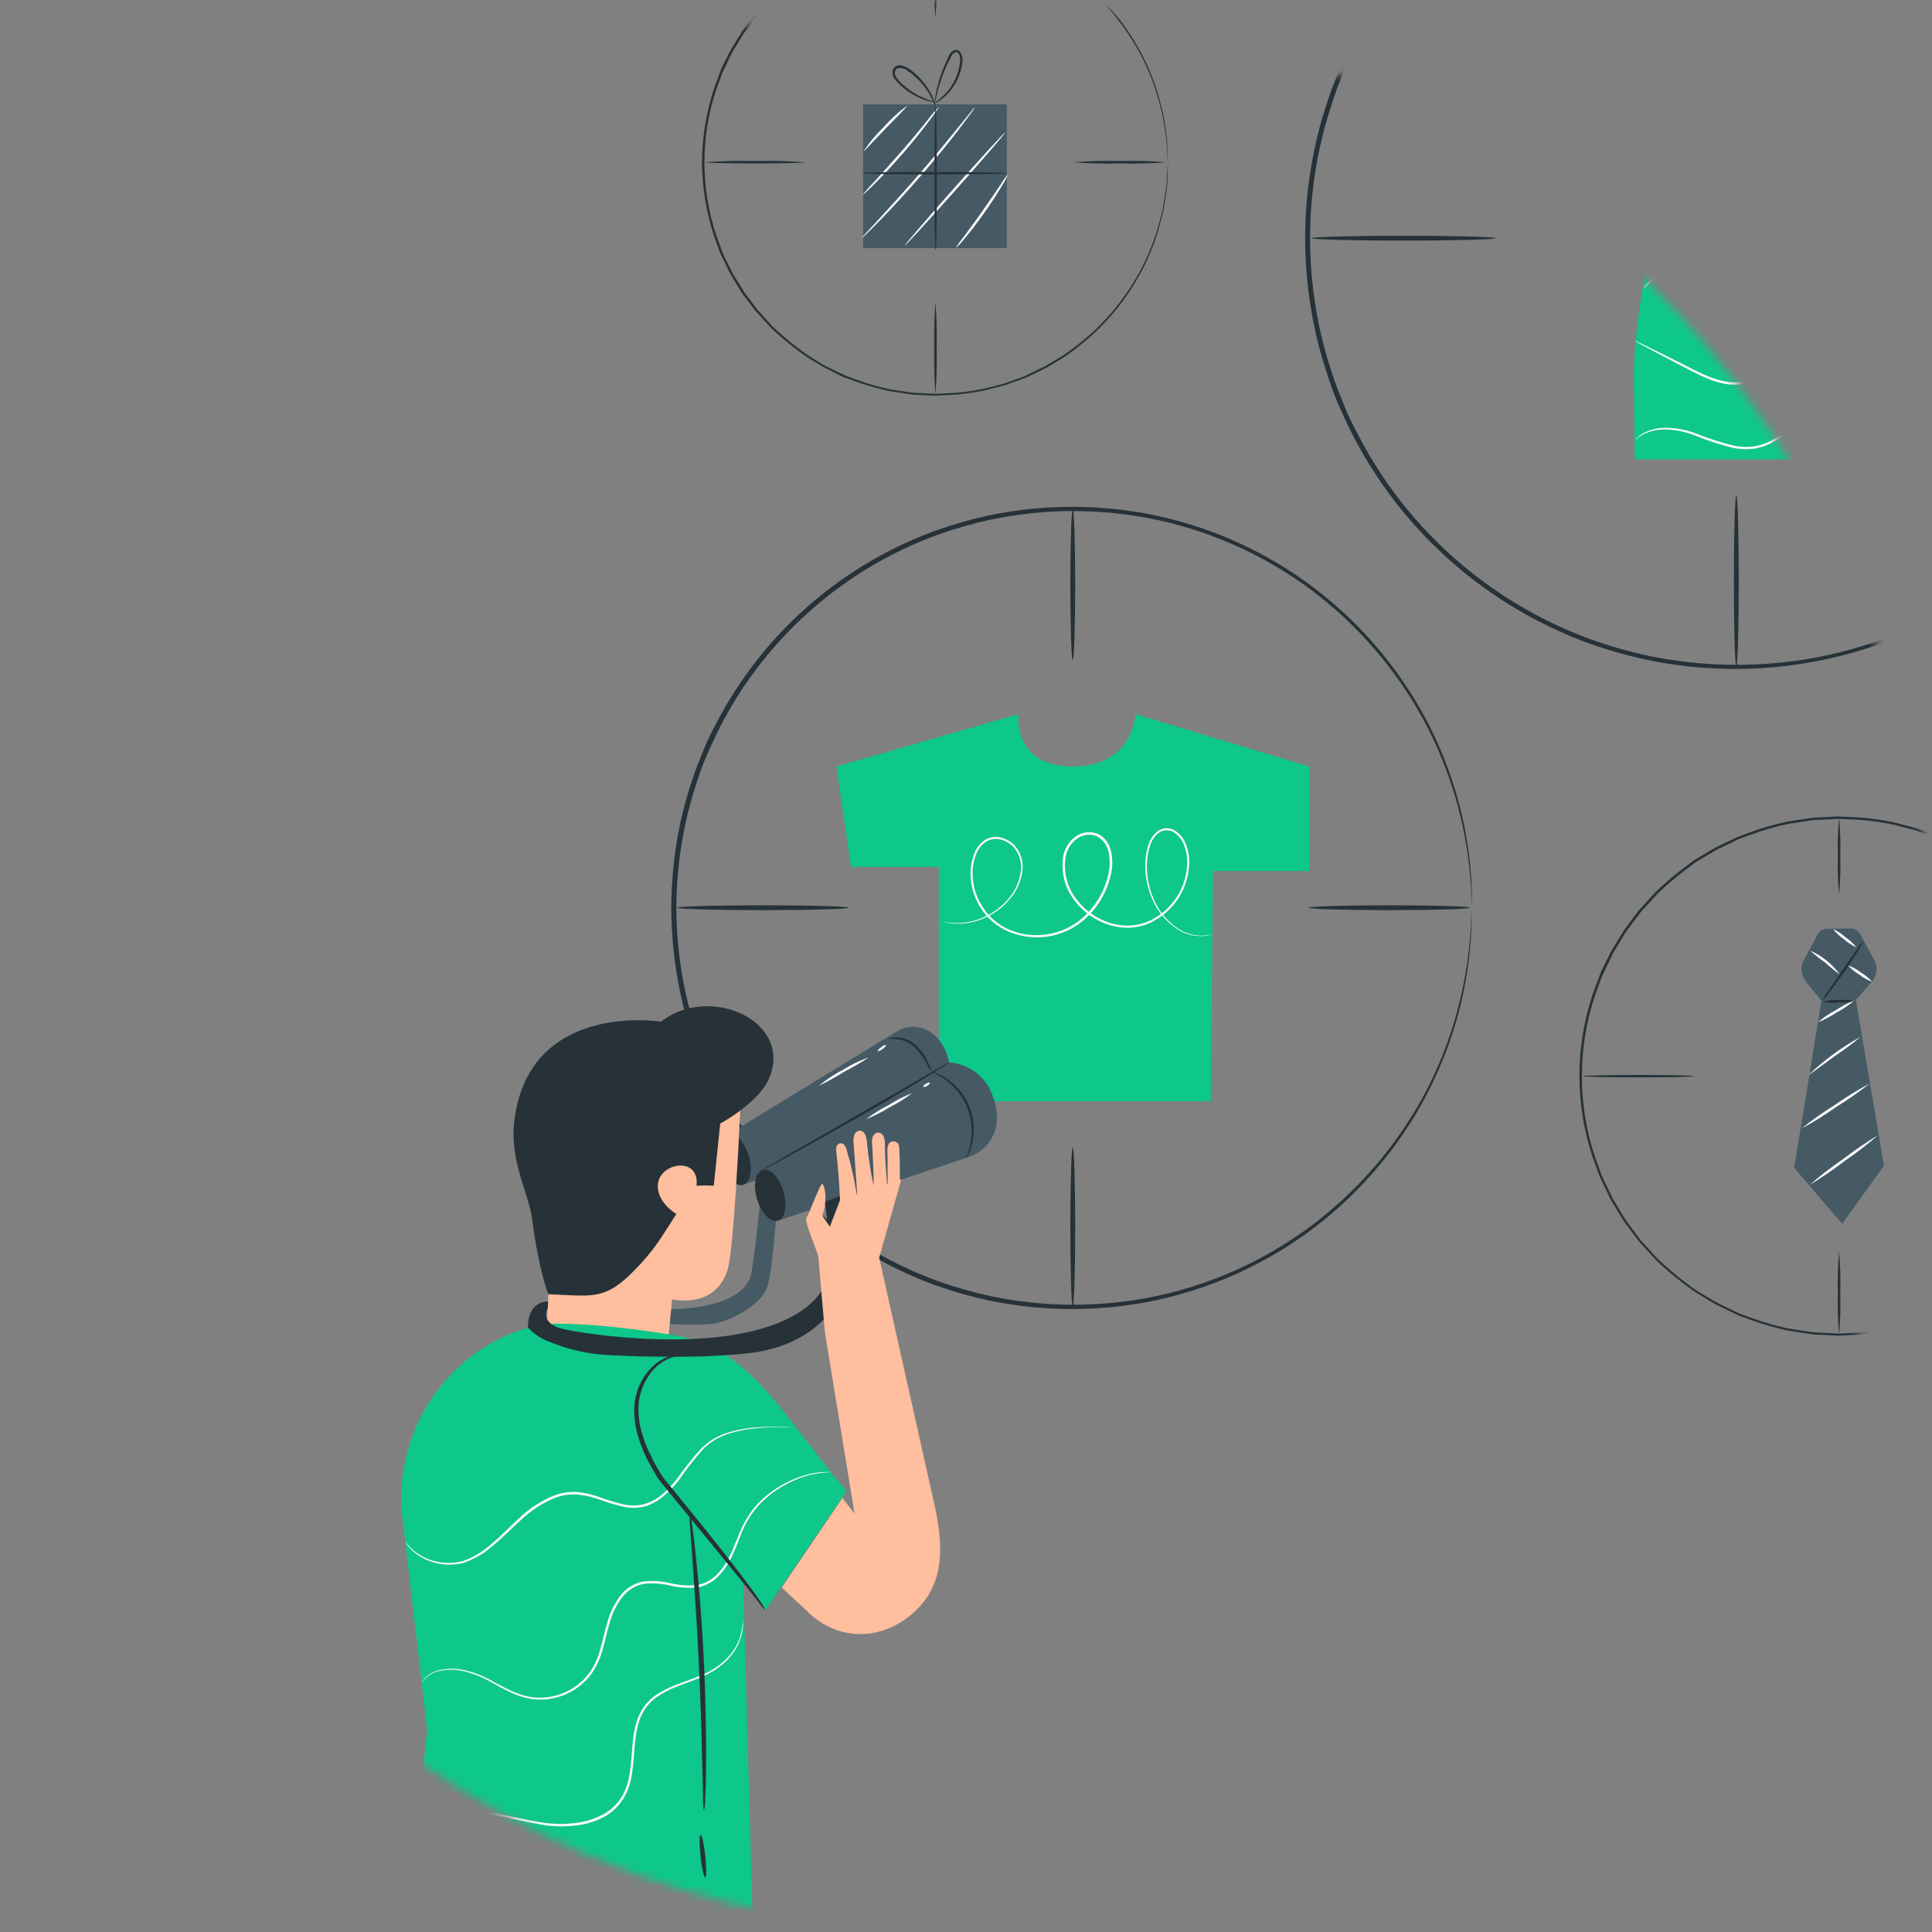 <svg width="230" height="230" viewBox="0 0 230 230" fill="none" xmlns="http://www.w3.org/2000/svg">
<rect x="0" y="0" width="230" height="230" fill="#808080" stroke="none"/>
<mask id="mask0" mask-type="alpha" maskUnits="userSpaceOnUse" x="0" y="0" width="230" height="230">
<circle cx="115" cy="115" r="115" fill="#C4C4C4"/>
</mask>
<g mask="url(#mask0)">
<path d="M249.698 128.115C249.698 128.115 249.698 127.942 249.659 127.613C249.62 127.284 249.608 126.793 249.569 126.152C249.569 125.834 249.536 125.471 249.508 125.081C249.48 124.691 249.385 124.256 249.318 123.793L249.084 122.292C249.048 122.016 248.988 121.744 248.906 121.478C248.833 121.199 248.761 120.921 248.683 120.614C247.971 117.733 246.824 114.978 245.281 112.444C243.262 109.069 240.611 106.115 237.473 103.744L236.146 102.751C235.677 102.45 235.192 102.166 234.707 101.87L233.971 101.424C233.728 101.267 233.475 101.127 233.212 101.006L231.617 100.242C231.35 100.113 231.06 99.979 230.809 99.857L229.961 99.544L228.232 98.92C227.675 98.725 227.039 98.596 226.431 98.435C225.821 98.256 225.201 98.115 224.574 98.011C223.296 97.774 222.002 97.625 220.704 97.565C220.04 97.565 219.376 97.475 218.701 97.487L216.677 97.593C216.337 97.593 215.991 97.593 215.651 97.654L214.63 97.816C213.95 97.927 213.258 98.005 212.572 98.15C211.185 98.457 209.819 98.856 208.485 99.344L207.47 99.717L206.962 99.907L206.471 100.147L204.492 101.1C203.845 101.452 203.226 101.859 202.584 102.216C202.272 102.417 201.937 102.589 201.636 102.812L200.755 103.487C199.532 104.394 198.371 105.381 197.281 106.443L195.719 108.155L195.329 108.585L194.977 109.053L194.275 109.99L193.572 110.932L192.953 111.942L192.34 112.968L192.033 113.475C191.938 113.648 191.854 113.832 191.771 114.033L190.728 116.191C190.455 116.944 190.17 117.703 189.897 118.461C187.793 124.731 187.793 131.516 189.897 137.785L190.728 140.055L191.765 142.213L192.027 142.771L192.34 143.278L192.953 144.293L193.572 145.303L194.275 146.245L194.977 147.182L195.329 147.65L195.719 148.08L197.275 149.792C198.367 150.853 199.528 151.84 200.75 152.748L201.653 153.423C201.954 153.651 202.289 153.818 202.601 154.019C203.242 154.398 203.861 154.811 204.508 155.135L206.488 156.094L206.979 156.328C207.146 156.401 207.319 156.456 207.486 156.518L208.501 156.891C209.836 157.381 211.202 157.781 212.589 158.09C213.275 158.23 213.967 158.313 214.647 158.425L215.673 158.581C216.013 158.626 216.354 158.626 216.694 158.648L218.724 158.754C219.393 158.754 220.057 158.698 220.72 158.676C222.03 158.612 223.334 158.462 224.624 158.224L225.093 158.152C225.249 158.124 225.405 158.074 225.555 158.04L226.476 157.806C227.083 157.639 227.697 157.516 228.283 157.321L230.006 156.691L230.853 156.378L231.668 155.999L233.257 155.235C233.519 155.111 233.773 154.97 234.016 154.811L234.752 154.365C235.237 154.069 235.728 153.807 236.191 153.484L237.518 152.497C240.656 150.124 243.307 147.168 245.325 143.791C246.869 141.257 248.016 138.502 248.727 135.621L248.95 134.762C249.033 134.495 249.092 134.22 249.129 133.943L249.363 132.442C249.43 131.979 249.514 131.55 249.558 131.16C249.603 130.769 249.597 130.407 249.614 130.083C249.653 129.448 249.687 128.968 249.703 128.622C249.72 128.276 249.742 128.126 249.742 128.126C249.742 128.126 249.742 128.293 249.742 128.622C249.742 128.951 249.709 129.448 249.681 130.089C249.681 130.407 249.653 130.769 249.631 131.165C249.608 131.561 249.519 131.991 249.452 132.454C249.385 132.916 249.313 133.424 249.229 133.959C249.197 134.239 249.141 134.515 249.062 134.785C248.989 135.063 248.917 135.342 248.844 135.649C248.147 138.547 247.009 141.322 245.47 143.875C243.458 147.279 240.807 150.261 237.663 152.658L236.33 153.657C235.867 153.963 235.371 154.248 234.886 154.549L234.144 155.001C233.901 155.163 233.646 155.304 233.38 155.425L231.779 156.2L230.965 156.59L230.112 156.902L228.372 157.544C227.786 157.739 227.167 157.867 226.554 158.035L225.634 158.274C225.477 158.308 225.321 158.358 225.165 158.386L224.685 158.458C223.397 158.704 222.092 158.859 220.782 158.921C220.118 158.921 219.449 159.011 218.768 159.005L216.727 158.905C216.381 158.877 216.036 158.905 215.696 158.838L214.664 158.681C213.978 158.57 213.275 158.486 212.584 158.347C211.185 158.036 209.808 157.634 208.462 157.142L207.436 156.769L206.923 156.579L206.427 156.339L204.38 155.352C203.728 154.995 203.097 154.588 202.45 154.203C202.138 154.003 201.798 153.83 201.497 153.601L200.588 152.921C199.354 152.007 198.182 151.012 197.08 149.943L195.507 148.214L195.111 147.779L194.754 147.31L194.046 146.362L193.332 145.409L192.713 144.394L192.089 143.373L191.776 142.86L191.514 142.302L190.46 140.122L189.624 137.83C187.495 131.497 187.495 124.643 189.624 118.311C189.908 117.547 190.181 116.783 190.466 116.024C190.75 115.266 191.168 114.569 191.514 113.844C191.603 113.665 191.687 113.481 191.782 113.286L192.089 112.773L192.713 111.752L193.338 110.732L194.046 109.784L194.754 108.835L195.111 108.367L195.507 107.932L197.08 106.203C198.183 105.135 199.355 104.14 200.588 103.225L201.497 102.545C201.798 102.322 202.138 102.149 202.456 101.942C203.097 101.563 203.728 101.151 204.38 100.827L206.377 99.868L206.873 99.628C207.04 99.556 207.213 99.5 207.386 99.433L208.412 99.059C209.758 98.57 211.135 98.169 212.533 97.86C213.225 97.715 213.922 97.637 214.614 97.526L215.645 97.369C215.986 97.325 216.331 97.325 216.677 97.302L218.718 97.202C219.393 97.202 220.068 97.258 220.731 97.28C222.042 97.346 223.346 97.5 224.635 97.743C225.267 97.846 225.891 97.989 226.503 98.172C227.117 98.34 227.73 98.468 228.322 98.663L230.056 99.299L230.915 99.611L231.729 100.002L233.33 100.777C233.594 100.901 233.849 101.042 234.094 101.201L234.83 101.652C235.321 101.954 235.811 102.238 236.28 102.545L237.613 103.543C240.756 105.941 243.407 108.924 245.42 112.327C246.958 114.88 248.096 117.654 248.794 120.552C248.867 120.854 248.939 121.11 249.012 121.422C249.091 121.69 249.147 121.965 249.179 122.242L249.402 123.748C249.469 124.216 249.547 124.64 249.581 125.036C249.614 125.432 249.614 125.795 249.631 126.118C249.659 126.754 249.675 127.234 249.692 127.579C249.709 127.925 249.698 128.115 249.698 128.115Z" fill="#263238"/>
<path d="M218.936 106.488C218.792 104.97 218.744 103.445 218.791 101.921C218.744 100.395 218.792 98.868 218.936 97.348C219.083 98.867 219.131 100.395 219.081 101.921C219.131 103.445 219.083 104.97 218.936 106.488Z" fill="#263238"/>
<path d="M201.664 128.115C201.664 128.193 198.702 128.26 195.055 128.26C191.408 128.26 188.452 128.193 188.452 128.115C188.452 128.037 191.408 127.97 195.055 127.97C198.702 127.97 201.664 128.026 201.664 128.115Z" fill="#263238"/>
<path d="M218.936 158.877C218.792 157.225 218.744 155.565 218.791 153.908C218.744 152.252 218.792 150.595 218.936 148.944C219.083 150.594 219.131 152.252 219.081 153.908C219.131 155.565 219.083 157.225 218.936 158.877Z" fill="#263238"/>
<path d="M216.403 111.228L214.73 114.312C214.518 114.713 214.429 115.167 214.472 115.618C214.516 116.069 214.691 116.497 214.976 116.85L216.822 119.12L220.915 119.07L222.828 116.878C223.138 116.521 223.331 116.078 223.381 115.608C223.431 115.139 223.335 114.665 223.107 114.251L221.434 111.178C221.324 110.98 221.162 110.815 220.966 110.701C220.769 110.587 220.545 110.528 220.318 110.531L217.48 110.565C217.258 110.57 217.041 110.634 216.851 110.75C216.662 110.867 216.508 111.032 216.403 111.228Z" fill="#455A64"/>
<path d="M219.309 145.699L213.593 139.023L216.85 119.12L220.943 119.069L224.278 138.778L219.309 145.699Z" fill="#455A64"/>
<path d="M220.893 119.159C220.248 119.319 219.582 119.381 218.919 119.343C218.257 119.402 217.59 119.366 216.939 119.237C217.584 119.078 218.25 119.016 218.913 119.053C219.575 118.993 220.242 119.028 220.893 119.159Z" fill="#263238"/>
<path d="M221.802 112.064C221.652 112.459 221.454 112.834 221.211 113.18C220.81 113.843 220.235 114.747 219.538 115.723C218.841 116.699 218.233 117.563 217.759 118.171C217.524 118.52 217.246 118.838 216.934 119.119C217.113 118.741 217.333 118.384 217.592 118.054L219.298 115.561L221.01 113.068C221.234 112.704 221.5 112.367 221.802 112.064Z" fill="#263238"/>
<path d="M222.583 128.991C221.311 129.998 219.982 130.929 218.601 131.78C217.275 132.72 215.893 133.579 214.463 134.351C215.734 133.334 217.063 132.394 218.445 131.534C219.771 130.603 221.153 129.754 222.583 128.991Z" fill="#FAFAFA"/>
<path d="M221.507 123.425C220.528 124.239 219.507 125.002 218.45 125.711C216.744 126.949 215.383 127.981 215.333 127.942C217.192 126.182 219.266 124.664 221.507 123.425Z" fill="#FAFAFA"/>
<path d="M220.754 119.103C220.111 119.657 219.405 120.135 218.651 120.525C217.954 120.997 217.205 121.39 216.42 121.696C217.063 121.141 217.769 120.664 218.523 120.274C219.221 119.802 219.969 119.409 220.754 119.103Z" fill="#FAFAFA"/>
<path d="M219.03 116.013C218.415 115.571 217.826 115.092 217.268 114.58C216.647 114.142 216.051 113.669 215.483 113.163C216.898 113.781 218.122 114.764 219.03 116.013Z" fill="#FAFAFA"/>
<path d="M220.999 112.784C220.456 112.537 219.955 112.205 219.515 111.802C219.016 111.474 218.575 111.065 218.21 110.592C218.754 110.839 219.254 111.17 219.694 111.573C220.193 111.902 220.634 112.311 220.999 112.784Z" fill="#FAFAFA"/>
<path d="M222.867 116.872C222.319 116.677 221.808 116.391 221.356 116.024C220.851 115.738 220.397 115.37 220.012 114.937C220.552 115.126 221.057 115.403 221.506 115.756C222.019 116.049 222.479 116.426 222.867 116.872Z" fill="#FAFAFA"/>
<path d="M223.581 135.142C222.315 136.24 220.988 137.264 219.604 138.209C218.276 139.231 216.891 140.177 215.455 141.042C216.719 139.942 218.047 138.918 219.431 137.975C220.759 136.952 222.144 136.006 223.581 135.142Z" fill="#FAFAFA"/>
<path d="M139.025 19.316C139.025 19.316 139.025 19.16 138.986 18.864C138.947 18.568 138.941 18.122 138.902 17.553C138.902 17.263 138.868 16.94 138.846 16.583C138.824 16.226 138.735 15.847 138.673 15.429C138.612 15.01 138.539 14.564 138.461 14.085C138.369 13.575 138.249 13.071 138.104 12.573C137.468 9.986 136.443 7.509 135.065 5.229C133.253 2.201 130.874 -0.45 128.061 -2.579L126.867 -3.466C126.449 -3.739 126.008 -4.023 125.573 -4.263C125.138 -4.503 124.703 -4.821 124.229 -5.038L122.796 -5.736L122.071 -6.081L121.307 -6.36L119.757 -6.918C119.232 -7.091 118.68 -7.208 118.134 -7.353C117.584 -7.514 117.026 -7.64 116.461 -7.732C115.311 -7.946 114.149 -8.08 112.981 -8.134C112.39 -8.134 111.787 -8.212 111.185 -8.206L109.367 -8.111C109.06 -8.111 108.748 -8.111 108.447 -8.05L107.526 -7.911C106.913 -7.81 106.288 -7.738 105.675 -7.609C104.429 -7.334 103.203 -6.974 102.005 -6.533L101.091 -6.198L100.633 -6.026L100.193 -5.814L98.414 -4.955C97.856 -4.642 97.299 -4.274 96.702 -3.934C96.417 -3.75 96.116 -3.6 95.849 -3.377L95.04 -2.769C93.94 -1.957 92.897 -1.072 91.917 -0.12L90.517 1.42L90.166 1.81L89.853 2.228L89.223 3.07L88.588 3.918L88.03 4.821L87.472 5.736L87.193 6.193C87.11 6.35 87.037 6.511 86.959 6.673C86.647 7.316 86.334 7.963 86.022 8.614C85.777 9.289 85.526 9.969 85.275 10.649C83.386 16.284 83.386 22.381 85.275 28.016C85.526 28.696 85.771 29.376 86.022 30.051C86.273 30.726 86.647 31.351 86.953 31.997L87.188 32.477L87.466 32.934L88.024 33.843L88.582 34.752L89.212 35.6L89.842 36.442L90.16 36.861L90.511 37.245L91.9 38.796C92.882 39.747 93.925 40.632 95.023 41.445L95.832 42.053C96.1 42.259 96.389 42.41 96.685 42.61C97.243 42.95 97.8 43.319 98.397 43.631L100.176 44.49L100.617 44.702L101.074 44.874L101.989 45.209C103.186 45.65 104.412 46.01 105.658 46.285C106.277 46.414 106.896 46.486 107.51 46.587L108.43 46.726C108.737 46.765 109.043 46.765 109.35 46.787L111.168 46.882C111.776 46.882 112.373 46.832 112.964 46.81C114.134 46.756 115.298 46.622 116.449 46.408C117.014 46.316 117.573 46.19 118.123 46.029C118.68 45.884 119.238 45.767 119.74 45.594L121.29 45.036L122.054 44.757L122.796 44.373L124.224 43.687C124.703 43.469 125.122 43.162 125.568 42.911C126.014 42.66 126.443 42.387 126.861 42.114L128.055 41.227C130.87 39.099 133.248 36.448 135.059 33.42C136.446 31.143 137.479 28.668 138.121 26.081C138.188 25.813 138.255 25.556 138.322 25.305C138.395 25.065 138.447 24.819 138.478 24.569C138.556 24.09 138.623 23.643 138.69 23.225C138.757 22.807 138.829 22.422 138.863 22.071C138.896 21.719 138.902 21.39 138.919 21.1C138.958 20.543 138.986 20.091 139.002 19.79C139.019 19.489 139.041 19.344 139.041 19.344C139.041 19.344 139.041 19.494 139.041 19.79C139.041 20.085 139.013 20.532 138.991 21.106C138.991 21.396 138.963 21.719 138.947 22.076C138.93 22.433 138.846 22.818 138.79 23.236L138.59 24.591C138.557 24.84 138.507 25.086 138.439 25.328C138.372 25.579 138.305 25.841 138.238 26.108C137.614 28.714 136.592 31.208 135.21 33.503C133.403 36.567 131.018 39.251 128.189 41.406L126.995 42.304C126.571 42.582 126.131 42.861 125.69 43.112C125.25 43.363 124.82 43.67 124.341 43.898L122.896 44.596L122.166 44.941L121.396 45.226L119.835 45.783C119.305 45.962 118.747 46.074 118.201 46.224C117.651 46.386 117.092 46.514 116.528 46.609C115.367 46.828 114.193 46.968 113.014 47.027C112.417 47.027 111.81 47.105 111.202 47.1L109.361 47.01C109.055 47.01 108.742 47.01 108.436 46.949L107.51 46.81C106.891 46.709 106.261 46.637 105.636 46.508C104.377 46.23 103.138 45.869 101.927 45.427L101.007 45.092L100.488 44.93L100.042 44.713L98.258 43.815C97.672 43.497 97.109 43.129 96.523 42.783C96.239 42.605 95.966 42.449 95.665 42.225L94.845 41.612C93.734 40.791 92.68 39.897 91.688 38.935L90.277 37.379L89.92 36.989L89.597 36.565L88.961 35.717L88.331 34.892L87.773 33.977L87.216 33.057L86.931 32.594L86.697 32.109L85.749 30.152L84.996 28.088C84.08 25.253 83.595 22.295 83.557 19.316C83.595 16.336 84.08 13.379 84.996 10.543C85.247 9.852 85.504 9.166 85.754 8.485C86.005 7.805 86.385 7.175 86.697 6.522C86.775 6.361 86.853 6.199 86.937 6.037L87.216 5.574L87.773 4.654L88.331 3.74L88.972 2.886L89.608 2.033L89.926 1.615L90.283 1.219C90.757 0.7 91.225 0.182 91.699 -0.332C92.688 -1.303 93.743 -2.205 94.856 -3.031L95.676 -3.644C95.949 -3.851 96.233 -4.007 96.534 -4.202C97.12 -4.548 97.683 -4.916 98.269 -5.234L100.065 -6.098L100.511 -6.316L100.974 -6.488L101.894 -6.823C103.105 -7.265 104.344 -7.627 105.602 -7.905C106.227 -8.033 106.857 -8.106 107.476 -8.206L108.402 -8.346C108.709 -8.385 109.021 -8.385 109.328 -8.407L111.168 -8.496C111.776 -8.496 112.378 -8.446 112.981 -8.424C114.158 -8.364 115.33 -8.225 116.489 -8.005C117.053 -7.911 117.612 -7.782 118.162 -7.621C118.719 -7.47 119.277 -7.358 119.796 -7.18L121.357 -6.622L122.127 -6.338L122.857 -5.992L124.307 -5.262C124.787 -5.044 125.211 -4.704 125.662 -4.475C126.114 -4.247 126.544 -3.917 126.962 -3.667L128.161 -2.769C130.989 -0.614 133.373 2.068 135.182 5.128C136.565 7.425 137.586 9.921 138.21 12.529C138.354 13.028 138.471 13.534 138.562 14.046C138.634 14.531 138.696 14.982 138.763 15.401C138.829 15.819 138.891 16.204 138.919 16.561C138.947 16.918 138.952 17.241 138.963 17.531C138.963 18.089 139.002 18.541 139.013 18.847C139.025 19.154 139.025 19.316 139.025 19.316Z" fill="#263238"/>
<path d="M111.364 2.168C111.22 0.419 111.172 -1.337 111.219 -3.091C111.172 -4.844 111.22 -6.598 111.364 -8.345C111.507 -6.598 111.556 -4.844 111.509 -3.091C111.556 -1.337 111.507 0.419 111.364 2.168Z" fill="#263238"/>
<path d="M95.832 19.315C95.832 19.393 93.172 19.46 89.892 19.46C86.613 19.46 83.953 19.393 83.953 19.315C85.929 19.164 87.911 19.114 89.892 19.164C91.874 19.114 93.856 19.164 95.832 19.315Z" fill="#263238"/>
<path d="M138.902 19.316C137.046 19.459 135.185 19.507 133.325 19.461C131.465 19.507 129.603 19.459 127.748 19.316C129.603 19.166 131.465 19.115 133.325 19.165C135.185 19.115 137.047 19.166 138.902 19.316Z" fill="#263238"/>
<path d="M111.364 46.971C111.22 45.133 111.172 43.288 111.219 41.445C111.172 39.601 111.22 37.757 111.364 35.918C111.507 37.757 111.555 39.601 111.509 41.445C111.555 43.288 111.507 45.133 111.364 46.971Z" fill="#263238"/>
<path d="M119.862 12.429H102.752V29.538H119.862V12.429Z" fill="#455A64"/>
<path d="M107.989 12.584C108.045 12.645 106.874 13.828 105.418 15.322C103.963 16.817 102.859 18.061 102.797 18.005C103.496 16.961 104.303 15.994 105.207 15.121C106.041 14.179 106.974 13.329 107.989 12.584Z" fill="#FAFAFA"/>
<path d="M111.781 12.701C111.71 12.872 111.614 13.031 111.497 13.175C111.302 13.465 111.006 13.878 110.627 14.38C109.874 15.389 108.792 16.756 107.537 18.206C106.283 19.655 105.084 20.922 104.191 21.814C103.751 22.254 103.383 22.611 103.121 22.846C102.996 22.982 102.854 23.1 102.697 23.197C103.113 22.659 103.564 22.148 104.046 21.669C104.894 20.749 106.065 19.438 107.32 18.016C108.575 16.594 109.673 15.227 110.465 14.257C110.872 13.712 111.311 13.192 111.781 12.701Z" fill="#FAFAFA"/>
<path d="M116.103 12.701C115.976 12.941 115.827 13.169 115.657 13.382C115.351 13.811 114.899 14.419 114.33 15.166C113.215 16.655 111.575 18.68 109.701 20.843C107.827 23.007 106.065 24.903 104.754 26.242C104.096 26.917 103.561 27.452 103.182 27.809C102.994 28.013 102.789 28.2 102.568 28.367C102.728 28.144 102.905 27.935 103.098 27.742L104.604 26.113C105.875 24.736 107.615 22.823 109.484 20.665C111.352 18.507 112.992 16.505 114.168 15.049L115.568 13.326C115.726 13.101 115.905 12.892 116.103 12.701Z" fill="#FAFAFA"/>
<path d="M119.656 15.775C119.718 15.831 117.085 18.892 113.778 22.612C110.471 26.332 107.738 29.316 107.688 29.26C107.638 29.204 110.259 26.148 113.561 22.423C116.862 18.697 119.595 15.725 119.656 15.775Z" fill="#FAFAFA"/>
<path d="M120.007 20.749C119.807 21.24 119.557 21.709 119.26 22.149C118.764 22.985 118.033 24.123 117.174 25.339C116.316 26.555 115.501 27.62 114.854 28.367C114.538 28.791 114.179 29.182 113.784 29.533C114.047 29.077 114.352 28.645 114.693 28.244C115.25 27.464 116.076 26.382 116.923 25.172C117.771 23.961 118.535 22.846 119.076 22.037C119.349 21.582 119.661 21.151 120.007 20.749Z" fill="#FAFAFA"/>
<path d="M119.918 20.615C119.918 20.693 116.015 20.76 111.252 20.76C106.489 20.76 102.585 20.693 102.585 20.615C102.585 20.537 106.489 20.47 111.252 20.47C116.015 20.47 119.918 20.537 119.918 20.615Z" fill="#263238"/>
<path d="M111.386 12.729C111.47 12.729 111.531 16.544 111.531 21.256C111.531 25.969 111.47 29.789 111.386 29.789C111.303 29.789 111.241 25.969 111.241 21.256C111.241 16.544 111.308 12.729 111.386 12.729Z" fill="#263238"/>
<path d="M111.297 12.172C111.107 12.174 110.919 12.146 110.739 12.088C110.24 11.962 109.754 11.789 109.289 11.569C108.596 11.239 107.953 10.815 107.376 10.309C107.021 10.017 106.706 9.679 106.439 9.305C106.296 9.077 106.23 8.809 106.25 8.541C106.259 8.395 106.307 8.255 106.388 8.133C106.469 8.012 106.581 7.914 106.712 7.85C106.976 7.745 107.269 7.745 107.532 7.85C107.771 7.925 107.996 8.036 108.201 8.179C108.576 8.435 108.929 8.722 109.256 9.037C109.806 9.57 110.281 10.177 110.666 10.839C110.923 11.285 111.135 11.755 111.297 12.244C111.373 12.421 111.417 12.61 111.425 12.802C111.15 12.168 110.839 11.549 110.494 10.95C110.091 10.324 109.614 9.749 109.071 9.238C108.75 8.939 108.405 8.667 108.04 8.424C107.876 8.285 107.683 8.186 107.475 8.135C107.267 8.084 107.05 8.081 106.841 8.128C106.467 8.29 106.456 8.831 106.685 9.171C106.933 9.525 107.225 9.845 107.555 10.125C108.109 10.625 108.723 11.054 109.384 11.402C110.007 11.692 110.646 11.949 111.297 12.172Z" fill="#263238"/>
<path d="M111.274 12.267C111.266 12.08 111.281 11.893 111.319 11.709C111.395 11.187 111.502 10.669 111.637 10.159C111.834 9.399 112.083 8.653 112.384 7.928C112.551 7.521 112.747 7.097 112.942 6.668C113.051 6.422 113.222 6.209 113.438 6.049C113.572 5.96 113.734 5.923 113.894 5.946C114.053 5.969 114.198 6.049 114.303 6.171C114.442 6.4 114.533 6.654 114.57 6.918C114.608 7.183 114.591 7.453 114.52 7.711C114.45 8.174 114.329 8.629 114.158 9.066C113.866 9.806 113.441 10.487 112.903 11.073C112.544 11.466 112.133 11.807 111.681 12.088C111.521 12.2 111.344 12.287 111.157 12.345C111.738 11.922 112.274 11.442 112.758 10.912C113.256 10.33 113.648 9.666 113.918 8.949C114.076 8.529 114.186 8.093 114.247 7.649C114.285 7.419 114.302 7.186 114.297 6.952C114.292 6.732 114.222 6.519 114.096 6.339C114.038 6.267 113.955 6.221 113.864 6.208C113.773 6.196 113.681 6.219 113.605 6.272C113.432 6.405 113.294 6.579 113.204 6.779C112.986 7.197 112.786 7.61 112.613 8.012C112.309 8.722 112.042 9.448 111.815 10.187C111.453 11.469 111.325 12.272 111.274 12.267Z" fill="#263238"/>
<path d="M257.756 28.356C257.75 28.285 257.75 28.214 257.756 28.144L257.728 27.525C257.689 26.967 257.728 26.164 257.605 25.105C257.371 22.007 256.861 18.937 256.083 15.931C255.524 13.756 254.821 11.621 253.98 9.539C252.99 7.058 251.8 4.662 250.422 2.373C247.062 -3.213 242.671 -8.111 237.484 -12.06C231.185 -16.845 223.856 -20.091 216.08 -21.54C209.492 -22.75 202.733 -22.668 196.176 -21.301C193.875 -20.799 191.608 -20.151 189.389 -19.36C179.951 -15.913 171.744 -9.753 165.799 -1.653C164.249 0.455 162.865 2.682 161.661 5.005C161.036 6.171 160.506 7.381 159.96 8.597C159.413 9.813 158.962 11.068 158.56 12.345C157.703 14.905 157.056 17.531 156.625 20.197C155.74 25.606 155.74 31.123 156.625 36.532C157.054 39.193 157.699 41.816 158.554 44.373C158.962 45.655 159.464 46.888 159.954 48.126C160.445 49.364 161.031 50.552 161.661 51.717C162.861 54.053 164.243 56.29 165.793 58.41C171.739 66.51 179.949 72.671 189.389 76.116C191.608 76.913 193.877 77.561 196.182 78.057C202.736 79.425 209.494 79.506 216.08 78.297C223.856 76.848 231.185 73.601 237.484 68.816C242.672 64.868 247.062 59.97 250.422 54.383C251.799 52.094 252.989 49.697 253.98 47.217C254.822 45.126 255.525 42.982 256.083 40.798C256.847 37.784 257.342 34.709 257.561 31.607C257.661 30.542 257.644 29.728 257.683 29.181L257.711 28.562C257.705 28.494 257.705 28.424 257.711 28.356C257.716 28.424 257.716 28.494 257.711 28.562V29.181C257.711 29.739 257.711 30.547 257.644 31.613C257.475 34.729 257.013 37.823 256.267 40.854C255.724 43.044 255.034 45.196 254.203 47.295C253.225 49.795 252.042 52.211 250.668 54.517C247.313 60.164 242.912 65.119 237.701 69.117C231.362 73.963 223.977 77.258 216.136 78.737C211.791 79.564 207.358 79.823 202.946 79.507C200.635 79.344 198.338 79.025 196.07 78.553C193.744 78.053 191.453 77.403 189.21 76.607C179.661 73.137 171.353 66.915 165.336 58.727C163.766 56.595 162.365 54.342 161.148 51.991C160.518 50.814 159.977 49.587 159.424 48.36C158.872 47.133 158.415 45.862 158.008 44.568C157.14 41.978 156.485 39.322 156.05 36.626C155.154 31.155 155.154 25.574 156.05 20.102C156.483 17.408 157.136 14.754 158.002 12.166C158.415 10.872 158.928 9.623 159.424 8.374C159.921 7.125 160.512 5.92 161.148 4.743C162.363 2.392 163.764 0.141 165.336 -1.988C171.35 -10.175 179.656 -16.395 189.205 -19.862C191.447 -20.66 193.738 -21.312 196.064 -21.814C202.681 -23.177 209.499 -23.245 216.141 -22.014C223.98 -20.534 231.364 -17.239 237.701 -12.394C242.914 -8.396 247.316 -3.441 250.673 2.206C252.047 4.522 253.229 6.947 254.209 9.456C255.04 11.554 255.729 13.706 256.272 15.897C257.019 18.928 257.48 22.021 257.65 25.138C257.733 26.209 257.694 27.023 257.717 27.57V28.189C257.733 28.244 257.746 28.299 257.756 28.356Z" fill="#263238"/>
<path d="M178.051 28.355C178.051 28.512 173.144 28.645 167.093 28.645C161.042 28.645 156.134 28.512 156.134 28.355C156.134 28.199 161.042 28.065 167.093 28.065C173.144 28.065 178.051 28.199 178.051 28.355Z" fill="#263238"/>
<path d="M206.705 79.384C206.544 79.384 206.41 74.816 206.41 69.189C206.41 63.562 206.544 58.989 206.705 58.989C206.867 58.989 206.995 63.557 206.995 69.189C206.995 74.822 206.861 79.384 206.705 79.384Z" fill="#263238"/>
<path d="M191.129 5.033C192.153 3.847 193.459 2.938 194.927 2.391C196.395 1.844 197.978 1.677 199.528 1.905V7.666C200.918 7.729 202.274 8.121 203.484 8.81C204.693 9.498 205.723 10.463 206.488 11.625C206.488 11.625 210.353 7.303 213.086 7.565V1.76C213.086 1.76 217.765 1.52 220.642 6.561L215.846 10.543L212.985 19.544C212.985 19.544 217.402 27.352 217.882 41.495L217.765 54.69H194.609L194.515 45.438C194.495 43.371 194.607 41.305 194.849 39.253C195.524 33.587 197.208 22.611 200.37 19.539L196.968 10.872L191.129 5.033Z" fill="#0DC78B"/>
<path d="M212.985 19.544C212.985 19.622 210.158 19.706 206.678 19.734C203.198 19.762 200.365 19.734 200.365 19.633C200.365 19.533 203.187 19.466 206.672 19.444C210.158 19.421 212.985 19.46 212.985 19.544Z" fill="#263238"/>
<path d="M205.116 14.024C204.876 14.26 204.578 14.427 204.252 14.509C203.477 14.767 202.642 14.781 201.859 14.548C201.077 14.313 200.388 13.842 199.885 13.198C199.655 12.952 199.496 12.648 199.428 12.317C199.467 12.317 199.64 12.63 200.041 13.065C200.557 13.629 201.213 14.046 201.943 14.275C202.67 14.483 203.44 14.495 204.174 14.308C204.776 14.169 205.094 13.985 205.116 14.024Z" fill="#263238"/>
<path d="M214.005 11.765C214.031 12.138 213.931 12.509 213.721 12.819C213.258 13.598 212.51 14.166 211.635 14.402C210.77 14.622 209.861 14.599 209.009 14.336C208.652 14.262 208.315 14.111 208.021 13.895C208.372 13.95 208.719 14.03 209.059 14.135C209.88 14.331 210.736 14.331 211.557 14.135C212.367 13.911 213.071 13.41 213.548 12.718C213.722 12.411 213.875 12.092 214.005 11.765Z" fill="#263238"/>
<path d="M216.85 30.38C216.85 30.408 216.549 30.52 216.035 30.821C215.327 31.266 214.664 31.78 214.056 32.354C213.16 33.241 212.14 33.992 211.027 34.585C210.338 34.903 209.589 35.068 208.83 35.07C208.024 35.065 207.222 34.947 206.449 34.719C204.859 34.273 203.465 33.57 202.132 33.146C200.976 32.715 199.73 32.577 198.507 32.745C197.686 32.867 196.915 33.212 196.277 33.743C196.055 33.955 195.844 34.178 195.646 34.412C195.646 34.412 195.674 34.334 195.758 34.195C195.882 33.992 196.03 33.804 196.199 33.637C196.833 33.053 197.624 32.666 198.474 32.522C199.733 32.317 201.023 32.438 202.222 32.873C203.582 33.291 204.982 33.988 206.533 34.418C208.083 34.847 209.667 34.92 210.922 34.317C212.018 33.741 213.029 33.017 213.927 32.165C214.556 31.597 215.247 31.101 215.985 30.687C216.19 30.58 216.403 30.489 216.621 30.414C216.77 30.38 216.846 30.369 216.85 30.38Z" fill="#FAFAFA"/>
<path d="M213.961 22.623C213.961 22.651 213.721 22.623 213.309 22.623C212.728 22.724 212.179 22.957 211.702 23.303C211.067 23.705 210.381 24.313 209.472 24.792C208.489 25.312 207.416 25.636 206.31 25.746C205.203 25.864 204.085 25.759 203.019 25.439C202.156 25.187 201.337 24.801 200.593 24.296C200.094 23.952 199.637 23.549 199.233 23.097C199.071 22.933 198.936 22.744 198.831 22.539C199.413 23.111 200.042 23.634 200.71 24.101C201.448 24.578 202.253 24.945 203.097 25.188C204.131 25.483 205.212 25.577 206.282 25.467C207.351 25.358 208.391 25.051 209.349 24.564C210.23 24.118 210.927 23.526 211.58 23.136C212.09 22.79 212.679 22.576 213.292 22.512C213.458 22.501 213.625 22.514 213.788 22.55C213.911 22.623 213.967 22.623 213.961 22.623Z" fill="#FAFAFA"/>
<path d="M213.587 16.645C213.587 16.645 213.587 16.695 213.492 16.762C213.384 16.865 213.254 16.943 213.113 16.991C212.582 17.148 212.012 17.102 211.512 16.862C210.834 16.494 210.102 16.235 209.343 16.093C208.403 16.011 207.456 16.113 206.555 16.394C205.573 16.656 204.664 17.002 203.766 17.208C202.998 17.413 202.202 17.5 201.407 17.465C200.868 17.438 200.34 17.299 199.857 17.058C199.723 16.997 199.598 16.92 199.483 16.829C199.405 16.773 199.366 16.734 199.372 16.729C200.009 17.048 200.706 17.229 201.418 17.258C202.191 17.262 202.96 17.159 203.705 16.952C204.553 16.734 205.456 16.394 206.454 16.115C207.391 15.822 208.378 15.723 209.354 15.825C210.141 15.978 210.895 16.265 211.585 16.673C212.041 16.915 212.569 16.988 213.074 16.879C213.254 16.822 213.426 16.743 213.587 16.645Z" fill="#FAFAFA"/>
<path d="M216.225 10.309C216.225 10.309 216.013 10.109 215.55 9.88C214.894 9.571 214.163 9.454 213.442 9.546C212.377 9.703 211.357 10.083 210.448 10.661C209.326 11.415 208.107 12.012 206.823 12.434C206.129 12.621 205.401 12.642 204.698 12.496C204.061 12.335 203.446 12.101 202.863 11.799C201.936 11.244 200.916 10.866 199.852 10.683C199.133 10.576 198.4 10.722 197.777 11.096C197.572 11.262 197.385 11.449 197.219 11.654C197.219 11.654 197.219 11.581 197.314 11.464C197.428 11.292 197.569 11.139 197.732 11.012C198.362 10.581 199.128 10.397 199.885 10.494C200.404 10.532 200.914 10.653 201.396 10.851C201.915 11.051 202.439 11.319 202.997 11.587C203.564 11.871 204.16 12.092 204.776 12.245C205.435 12.38 206.117 12.359 206.767 12.183C208.026 11.764 209.225 11.185 210.336 10.46C211.276 9.863 212.337 9.482 213.442 9.345C214.196 9.265 214.957 9.417 215.623 9.78C215.8 9.881 215.963 10.005 216.108 10.148C216.186 10.248 216.231 10.304 216.225 10.309Z" fill="#FAFAFA"/>
<path d="M219.276 4.777C219.276 4.866 217.915 4.442 216.209 4.397C214.502 4.353 213.141 4.682 213.119 4.593C215.122 3.882 217.319 3.948 219.276 4.777Z" fill="#FAFAFA"/>
<path d="M191.804 5.932C191.804 5.932 191.804 5.804 191.932 5.636C192.13 5.411 192.4 5.261 192.696 5.212C193.118 5.165 193.544 5.178 193.962 5.251C194.46 5.304 194.961 5.33 195.462 5.329C196.755 5.27 198.041 5.098 199.305 4.816C198.974 5.019 198.609 5.161 198.228 5.235C197.33 5.487 196.401 5.617 195.468 5.619C194.953 5.619 194.439 5.586 193.928 5.519C193.533 5.434 193.128 5.398 192.724 5.413C192.461 5.441 192.213 5.545 192.01 5.714C191.871 5.837 191.82 5.937 191.804 5.932Z" fill="#FAFAFA"/>
<path d="M217.77 41.289C217.455 41.181 217.132 41.093 216.805 41.026C215.899 40.93 214.984 41.101 214.173 41.517C213.606 41.783 213.069 42.111 212.573 42.493C212.015 42.9 211.457 43.38 210.9 43.871C210.278 44.398 209.601 44.856 208.881 45.237C208.084 45.634 207.2 45.826 206.31 45.795C204.469 45.728 202.891 44.93 201.519 44.25L197.894 42.359L195.457 41.06L194.805 40.692C194.654 40.603 194.582 40.558 194.587 40.547C194.674 40.565 194.757 40.597 194.833 40.642L195.513 40.96L197.989 42.175L201.642 44.01C203.008 44.679 204.57 45.443 206.315 45.505C207.162 45.525 207.999 45.334 208.752 44.947C209.459 44.581 210.123 44.137 210.732 43.625C211.335 43.151 211.892 42.672 212.45 42.265C212.97 41.88 213.531 41.555 214.123 41.294C214.97 40.881 215.924 40.737 216.856 40.882C217.105 40.929 217.347 41.01 217.575 41.121C217.648 41.168 217.713 41.224 217.77 41.289Z" fill="#FAFAFA"/>
<path d="M217.876 49.95C217.558 49.91 217.238 49.888 216.917 49.883C216.046 49.934 215.197 50.176 214.43 50.591C213.437 51.076 212.394 51.907 211.084 52.626C210.392 53.017 209.637 53.283 208.853 53.413C208.013 53.525 207.161 53.495 206.332 53.324C204.771 52.942 203.24 52.444 201.753 51.834C200.551 51.357 199.266 51.118 197.972 51.132C197.1 51.15 196.245 51.378 195.479 51.795C194.95 52.108 194.71 52.353 194.693 52.353C194.676 52.353 194.738 52.281 194.855 52.164C195.026 51.995 195.212 51.844 195.413 51.712C196.178 51.24 197.052 50.973 197.95 50.937C199.282 50.89 200.609 51.112 201.854 51.589C203.333 52.181 204.852 52.669 206.399 53.05C207.195 53.215 208.013 53.246 208.819 53.139C209.567 53.021 210.288 52.772 210.95 52.403C212.232 51.712 213.298 50.886 214.329 50.418C215.126 50.005 216.009 49.787 216.906 49.782C217.148 49.786 217.39 49.818 217.625 49.877C217.712 49.887 217.797 49.911 217.876 49.95Z" fill="#FAFAFA"/>
<path d="M175.219 108.061C175.211 107.996 175.211 107.93 175.219 107.866C175.219 107.732 175.219 107.542 175.191 107.308C175.152 106.8 175.191 106.042 175.074 105.049C174.871 102.162 174.408 99.299 173.691 96.494C173.173 94.469 172.519 92.481 171.733 90.544C170.813 88.235 169.705 86.006 168.42 83.879C165.293 78.68 161.207 74.121 156.38 70.445C150.515 65.999 143.694 62.982 136.459 61.633C130.331 60.505 124.042 60.583 117.944 61.862C115.801 62.325 113.69 62.926 111.626 63.663C102.844 66.872 95.207 72.605 89.675 80.143C88.233 82.105 86.947 84.177 85.827 86.339C85.269 87.421 84.751 88.57 84.243 89.685C83.736 90.8 83.317 91.983 82.938 93.171C82.144 95.553 81.544 97.997 81.142 100.476C80.317 105.51 80.317 110.645 81.142 115.679C81.538 118.159 82.139 120.603 82.938 122.984C83.312 124.172 83.786 125.321 84.238 126.476C84.689 127.63 85.241 128.734 85.821 129.822C86.943 131.984 88.231 134.056 89.675 136.018C95.203 143.56 102.841 149.296 111.626 152.503C113.69 153.24 115.801 153.841 117.944 154.304C124.044 155.583 130.335 155.661 136.465 154.533C143.7 153.187 150.52 150.167 156.38 145.716C161.209 142.039 165.296 137.481 168.426 132.281C169.707 130.153 170.813 127.924 171.733 125.617C172.509 123.677 173.154 121.687 173.663 119.661C174.38 116.854 174.843 113.989 175.046 111.1C175.14 110.113 175.124 109.355 175.163 108.869C175.163 108.618 175.163 108.429 175.191 108.312C175.184 108.247 175.184 108.181 175.191 108.116C175.199 108.181 175.199 108.247 175.191 108.312V108.869C175.191 109.377 175.191 110.141 175.135 111.134C174.978 114.034 174.55 116.913 173.858 119.733C172.74 124.203 170.986 128.489 168.649 132.459C165.523 137.716 161.426 142.33 156.575 146.056C150.673 150.568 143.798 153.637 136.498 155.018C130.307 156.17 123.95 156.106 117.782 154.828C115.615 154.365 113.48 153.76 111.391 153.016C102.498 149.786 94.76 143.993 89.156 136.369C87.693 134.383 86.387 132.285 85.253 130.095C84.661 128.98 84.137 127.864 83.647 126.715C83.156 125.566 82.71 124.384 82.33 123.185C81.531 120.762 80.932 118.278 80.54 115.757C80.139 113.213 79.93 110.642 79.915 108.066C79.933 105.489 80.141 102.917 80.54 100.37C80.945 97.861 81.555 95.39 82.364 92.981C82.743 91.776 83.223 90.611 83.686 89.445C84.148 88.28 84.701 87.164 85.292 86.066C86.426 83.877 87.732 81.781 89.195 79.797C94.797 72.174 102.533 66.383 111.425 63.156C113.511 62.413 115.644 61.807 117.81 61.343C123.978 60.066 130.334 60.002 136.526 61.154C143.827 62.532 150.703 65.601 156.603 70.116C161.456 73.836 165.554 78.449 168.677 83.707C169.957 85.856 171.058 88.107 171.967 90.438C173.823 95.097 174.905 100.029 175.168 105.038C175.241 106.031 175.207 106.789 175.224 107.302V107.86C175.231 107.927 175.229 107.994 175.219 108.061Z" fill="#263238"/>
<path d="M127.709 78.609C127.548 78.609 127.419 74.571 127.419 69.586C127.419 64.6 127.548 60.557 127.709 60.557C127.871 60.557 127.999 64.6 127.999 69.586C127.999 74.571 127.866 78.609 127.709 78.609Z" fill="#263238"/>
<path d="M101.046 108.061C101.046 108.222 96.479 108.351 90.846 108.351C85.213 108.351 80.646 108.222 80.646 108.061C80.646 107.899 85.213 107.771 90.846 107.771C96.479 107.771 101.046 107.899 101.046 108.061Z" fill="#263238"/>
<path d="M175.006 108.061C175.006 108.222 170.701 108.351 165.392 108.351C160.083 108.351 155.777 108.222 155.777 108.061C155.777 107.899 160.083 107.771 165.392 107.771C170.701 107.771 175.006 107.899 175.006 108.061Z" fill="#263238"/>
<path d="M127.709 155.559C127.548 155.559 127.419 151.309 127.419 146.078C127.419 140.847 127.548 136.598 127.709 136.598C127.871 136.598 127.999 140.847 127.999 146.078C127.999 151.309 127.866 155.559 127.709 155.559Z" fill="#263238"/>
<path d="M99.562 91.252L121.234 85.022C121.234 85.022 120.487 91.252 127.709 91.252C134.931 91.252 135.176 85.022 135.176 85.022L155.85 91.252V103.699H144.395L144.144 131.099H111.77V103.214H101.308L99.562 91.252Z" fill="#0DC78B"/>
<path d="M144.322 111.218C144.322 111.218 144.239 111.251 144.06 111.301C143.798 111.372 143.529 111.417 143.257 111.435C142.205 111.498 141.158 111.233 140.262 110.677C138.85 109.785 137.754 108.472 137.128 106.923C136.722 105.971 136.47 104.96 136.381 103.929C136.262 102.767 136.387 101.593 136.749 100.482C136.95 99.871 137.329 99.333 137.837 98.937C138.119 98.737 138.451 98.621 138.796 98.6C139.141 98.579 139.485 98.656 139.788 98.82C140.392 99.182 140.862 99.73 141.127 100.382C141.41 101.037 141.561 101.742 141.573 102.456C141.595 104.002 141.171 105.522 140.352 106.833C139.533 108.145 138.354 109.192 136.955 109.851C136.199 110.188 135.389 110.389 134.563 110.442C133.72 110.48 132.876 110.37 132.07 110.119C130.396 109.603 128.93 108.565 127.887 107.158C127.334 106.44 126.931 105.618 126.703 104.742C126.475 103.865 126.427 102.951 126.56 102.055C126.694 101.113 127.188 100.259 127.938 99.673C128.318 99.37 128.771 99.172 129.252 99.101C129.733 99.029 130.224 99.087 130.676 99.266C131.131 99.466 131.518 99.793 131.791 100.209C132.041 100.615 132.217 101.063 132.31 101.53C132.481 102.443 132.447 103.382 132.21 104.28C131.793 106.037 130.908 107.648 129.65 108.942C128.465 110.178 126.938 111.032 125.266 111.396C123.593 111.76 121.849 111.616 120.258 110.983C118.76 110.393 117.496 109.327 116.661 107.949C115.874 106.67 115.486 105.184 115.546 103.683C115.575 102.972 115.724 102.27 115.986 101.609C116.232 100.951 116.677 100.385 117.258 99.991C117.549 99.818 117.871 99.704 118.207 99.658C118.542 99.612 118.883 99.635 119.21 99.724C119.832 99.887 120.394 100.223 120.833 100.694C121.217 101.144 121.492 101.676 121.636 102.25C121.781 102.824 121.79 103.423 121.664 104.001C121.475 105.029 121.038 105.996 120.392 106.817C119.366 108.138 117.958 109.112 116.36 109.606C115.36 109.918 114.308 110.028 113.265 109.929C112.996 109.905 112.729 109.86 112.467 109.795L112.2 109.728C112.291 109.736 112.383 109.749 112.473 109.768C112.736 109.82 113.003 109.854 113.27 109.868C114.304 109.945 115.342 109.818 116.327 109.494C117.889 108.998 119.263 108.037 120.264 106.739C120.885 105.936 121.304 104.995 121.485 103.995C121.601 103.446 121.588 102.877 121.449 102.332C121.31 101.788 121.047 101.283 120.682 100.856C120.27 100.417 119.742 100.103 119.16 99.952C118.861 99.872 118.548 99.853 118.242 99.896C117.935 99.939 117.64 100.044 117.375 100.203C116.838 100.574 116.428 101.102 116.204 101.715C115.952 102.353 115.81 103.03 115.786 103.717C115.735 105.171 116.124 106.607 116.901 107.838C117.697 109.159 118.904 110.183 120.336 110.755C121.878 111.358 123.565 111.491 125.182 111.135C126.799 110.78 128.274 109.953 129.421 108.758C130.643 107.5 131.502 105.936 131.908 104.23C132.132 103.372 132.164 102.475 132.003 101.603C131.944 101.17 131.782 100.758 131.53 100.401C131.279 100.044 130.946 99.752 130.559 99.551C130.154 99.391 129.715 99.341 129.285 99.406C128.855 99.471 128.45 99.647 128.111 99.919C127.421 100.463 126.968 101.252 126.845 102.122C126.719 102.98 126.767 103.855 126.987 104.694C127.206 105.533 127.592 106.32 128.122 107.007C129.125 108.366 130.535 109.37 132.148 109.873C132.926 110.112 133.739 110.217 134.552 110.186C135.343 110.137 136.119 109.948 136.844 109.628C138.197 108.993 139.339 107.983 140.135 106.717C140.931 105.452 141.347 103.984 141.333 102.49C141.327 101.805 141.185 101.128 140.915 100.499C140.672 99.894 140.239 99.383 139.682 99.043C139.415 98.896 139.112 98.827 138.807 98.844C138.503 98.86 138.209 98.962 137.959 99.138C137.486 99.508 137.132 100.008 136.939 100.577C136.586 101.655 136.458 102.794 136.565 103.923C136.647 104.938 136.888 105.933 137.279 106.873C137.882 108.4 138.946 109.7 140.324 110.593C141.198 111.149 142.222 111.426 143.257 111.385C143.616 111.357 143.972 111.301 144.322 111.218Z" fill="#FAFAFA"/>
<path d="M79.525 155.849C79.525 155.849 88.744 156.1 89.486 151.388C90.227 146.675 90.668 140.897 90.668 140.897H92.681C92.681 140.897 92.079 150.936 91.365 153.167C90.651 155.397 86.753 157.355 84.94 157.583C83.128 157.812 78.192 157.583 78.192 157.583L79.525 155.849Z" fill="#455A64"/>
<path d="M90.651 139.313L112.958 126.486C114.104 126.551 115.205 126.951 116.125 127.636C117.045 128.321 117.743 129.261 118.134 130.34C118.521 131.288 118.711 132.305 118.691 133.329C118.641 134.328 118.286 135.288 117.675 136.081C117.064 136.873 116.226 137.46 115.273 137.763L92.714 145.286L90.651 139.313Z" fill="#455A64"/>
<path d="M86.095 135.415L106.796 122.767C107.37 122.422 108.028 122.239 108.698 122.239C109.368 122.239 110.025 122.422 110.599 122.767C111.614 123.369 112.618 124.512 113.037 126.671C114.013 131.74 111.877 132.85 111.877 132.85L88.376 141.076L86.095 135.415Z" fill="#455A64"/>
<path d="M93.183 141.556C93.741 143.201 93.573 144.863 92.754 145.27C91.934 145.677 90.802 144.673 90.216 143.039C89.631 141.405 89.831 139.727 90.651 139.319C91.471 138.912 92.603 139.911 93.183 141.556Z" fill="#263238"/>
<path d="M89.033 137.289C89.619 138.934 89.424 140.596 88.604 141.003C87.784 141.41 86.652 140.407 86.067 138.773C85.481 137.139 85.682 135.46 86.496 135.053C87.31 134.646 88.453 135.644 89.033 137.289Z" fill="#263238"/>
<path d="M115.039 137.853C114.988 137.853 115.323 137.206 115.529 136.107C115.814 134.679 115.677 133.199 115.134 131.848C114.592 130.497 113.667 129.334 112.473 128.5C111.564 127.853 110.889 127.63 110.912 127.58C111.076 127.597 111.237 127.642 111.386 127.714C111.808 127.874 112.212 128.08 112.59 128.327C113.857 129.144 114.84 130.333 115.402 131.732C115.964 133.13 116.079 134.669 115.73 136.135C115.629 136.575 115.481 137.003 115.29 137.412C115.232 137.572 115.147 137.721 115.039 137.853Z" fill="#263238"/>
<path d="M105.753 123.732C106.059 123.539 106.42 123.453 106.78 123.487C107.653 123.53 108.481 123.889 109.111 124.496C109.72 125.099 110.208 125.813 110.55 126.599C110.72 126.905 110.843 127.236 110.912 127.58C110.691 127.307 110.503 127.007 110.354 126.688C109.969 125.961 109.481 125.294 108.904 124.708C108.317 124.147 107.564 123.791 106.757 123.693C106.422 123.688 106.087 123.701 105.753 123.732Z" fill="#263238"/>
<path d="M108.608 130.128C107.768 130.765 106.872 131.325 105.931 131.801C105.034 132.36 104.09 132.84 103.109 133.234C103.948 132.595 104.844 132.035 105.786 131.561C106.679 130.995 107.624 130.515 108.608 130.128Z" fill="#FAFAFA"/>
<path d="M110.689 128.913C110.728 128.98 110.589 129.142 110.377 129.27C110.165 129.398 109.953 129.449 109.914 129.376C109.875 129.304 110.014 129.147 110.226 129.019C110.438 128.891 110.65 128.841 110.689 128.913Z" fill="#FAFAFA"/>
<path d="M103.455 125.867C102.5 126.495 101.512 127.07 100.494 127.59C99.523 128.203 98.52 128.761 97.488 129.263C98.364 128.519 99.324 127.879 100.349 127.356C101.325 126.744 102.367 126.245 103.455 125.867Z" fill="#FAFAFA"/>
<path d="M105.463 124.412C105.513 124.474 105.329 124.691 105.061 124.887C104.794 125.082 104.531 125.199 104.504 125.132C104.476 125.065 104.637 124.853 104.911 124.658C105.184 124.463 105.418 124.346 105.463 124.412Z" fill="#FAFAFA"/>
<path d="M112.975 126.471C112.913 126.532 112.843 126.586 112.769 126.632L112.15 127.045C111.592 127.402 110.817 127.898 109.83 128.506C107.856 129.716 105.106 131.345 102.022 133.096C98.938 134.847 96.183 136.392 94.153 137.507L91.738 138.807L91.075 139.147C90.999 139.19 90.918 139.223 90.835 139.247C90.835 139.247 90.902 139.186 91.047 139.091L91.683 138.706L94.053 137.329L101.899 132.839L109.707 128.328L112.072 126.945L112.724 126.577C112.886 126.499 112.97 126.459 112.975 126.471Z" fill="#263238"/>
<path d="M66.587 128.026L64.914 161.443L79.224 162.792L80.016 154.678C80.016 154.678 85.035 155.927 86.591 151.259C87.572 148.276 88.442 124.914 88.442 124.914L66.587 128.026Z" fill="#FFBE9D"/>
<path d="M91.566 128.366C90.344 131.272 85.738 133.765 85.738 133.765L84.974 141.16C84.29 141.112 83.605 141.112 82.921 141.16C83.29 137.685 78.817 138.371 78.365 140.73C77.925 143.005 80.518 144.528 80.518 144.528C78.728 147.272 78.003 148.722 75.465 151.293C72.716 154.081 71.238 154.304 68.399 154.221L65.276 154.076C65.276 154.076 64.161 151.404 63.347 145.097C62.956 142.063 60.558 138.087 61.261 133.157C63.179 119.136 78.689 121.624 78.689 121.624C84.494 117.101 94.421 121.535 91.566 128.366Z" fill="#263238"/>
<path d="M88.465 188.256L91.142 191.669L100.762 177.526C100.41 177.096 100.054 176.734 95.899 171.391C91.599 165.814 87.466 160.154 80.529 159C75.677 158.18 70.374 157.583 66.33 157.583C62.951 157.616 59.454 159.039 56.381 161.258C53.436 163.434 51.104 166.335 49.612 169.68C48.12 173.024 47.518 176.697 47.865 180.342L50.854 205.946L48.267 230.082H89.641L88.465 188.256Z" fill="#0DC78B"/>
<path d="M94.739 169.88C94.692 169.889 94.645 169.889 94.599 169.88H94.192H92.625C91.945 169.88 91.108 169.919 90.149 170.014C89.063 170.111 87.989 170.312 86.942 170.616C86.337 170.799 85.754 171.045 85.202 171.353C84.615 171.7 84.079 172.126 83.607 172.619C82.612 173.761 81.681 174.959 80.819 176.204C80.312 176.866 79.738 177.473 79.107 178.017C78.438 178.622 77.644 179.072 76.781 179.333C75.889 179.557 74.957 179.557 74.065 179.333C73.167 179.122 72.282 178.855 71.416 178.536C70.563 178.225 69.675 178.019 68.773 177.922C67.9 177.858 67.025 177.978 66.202 178.273C64.644 178.888 63.219 179.799 62.008 180.956C60.814 182.032 59.777 183.136 58.628 184.051C57.62 184.945 56.442 185.628 55.165 186.059C54.082 186.334 52.947 186.334 51.864 186.059C51.047 185.867 50.277 185.515 49.599 185.021C49.172 184.71 48.795 184.334 48.484 183.906L48.278 183.555C48.251 183.517 48.231 183.476 48.216 183.432C48.603 184.011 49.095 184.512 49.666 184.91C50.338 185.38 51.096 185.712 51.897 185.886C52.956 186.132 54.058 186.117 55.109 185.841C56.345 185.4 57.482 184.72 58.455 183.839C59.571 182.93 60.608 181.826 61.801 180.738C63.034 179.552 64.487 178.62 66.079 177.995C66.939 177.685 67.855 177.558 68.767 177.621C69.698 177.722 70.613 177.942 71.489 178.273C72.347 178.584 73.222 178.849 74.11 179.065C74.958 179.275 75.844 179.275 76.692 179.065C77.5 178.825 78.247 178.414 78.883 177.861C79.5 177.33 80.06 176.737 80.556 176.093C81.438 174.842 82.391 173.642 83.412 172.501C83.907 171.997 84.471 171.563 85.085 171.213C85.65 170.902 86.249 170.655 86.87 170.477C87.932 170.183 89.021 169.996 90.121 169.919C91.091 169.841 91.928 169.83 92.614 169.83C93.3 169.83 93.824 169.83 94.181 169.869H94.588C94.638 169.864 94.689 169.868 94.739 169.88Z" fill="#FAFAFA"/>
<path d="M98.949 175.267C98.111 175.28 97.277 175.385 96.462 175.58C95.51 175.819 94.591 176.173 93.724 176.634C92.569 177.229 91.513 178 90.595 178.92C89.491 180.043 88.651 181.397 88.136 182.885C87.818 183.672 87.511 184.508 87.115 185.334C86.715 186.198 86.167 186.987 85.498 187.665C84.79 188.4 83.851 188.871 82.838 188.998C81.8 189.072 80.756 188.989 79.743 188.752C78.725 188.504 77.671 188.438 76.631 188.557C75.577 188.76 74.641 189.359 74.015 190.23C73.372 191.095 72.894 192.07 72.604 193.108C72.297 194.128 72.086 195.171 71.801 196.186C71.546 197.198 71.13 198.162 70.569 199.041C70.005 199.872 69.278 200.58 68.433 201.122C66.864 202.133 64.978 202.53 63.135 202.237C61.406 201.936 60.006 201.083 58.734 200.408C57.623 199.734 56.413 199.237 55.149 198.936C54.192 198.725 53.2 198.725 52.243 198.936C51.641 199.073 51.086 199.37 50.637 199.794C50.33 200.084 50.23 200.296 50.208 200.28C50.229 200.228 50.257 200.179 50.291 200.135C50.38 199.997 50.48 199.869 50.592 199.75C51.042 199.308 51.603 198.998 52.215 198.852C53.188 198.616 54.202 198.599 55.182 198.802C56.467 199.09 57.698 199.579 58.829 200.252C60.112 200.921 61.506 201.752 63.174 202.025C64.957 202.29 66.776 201.893 68.288 200.91C69.1 200.384 69.798 199.699 70.34 198.896C70.883 198.037 71.282 197.096 71.522 196.108C71.807 195.11 72.019 194.067 72.331 193.024C72.628 191.95 73.122 190.94 73.787 190.046C74.455 189.12 75.453 188.485 76.575 188.273C77.649 188.149 78.736 188.215 79.787 188.468C80.773 188.703 81.788 188.79 82.799 188.724C83.753 188.605 84.638 188.164 85.308 187.475C86.675 186.142 87.26 184.363 87.907 182.796C88.21 182.02 88.583 181.273 89.022 180.565C89.421 179.911 89.9 179.309 90.45 178.775C92.106 177.148 94.175 176.004 96.434 175.468C96.83 175.368 97.193 175.334 97.505 175.284C97.817 175.234 98.063 175.239 98.297 175.239H98.782L98.949 175.267Z" fill="#FAFAFA"/>
<path d="M49.288 220.647C49.291 220.599 49.303 220.552 49.321 220.508C49.355 220.396 49.394 220.262 49.449 220.101C49.638 219.583 49.889 219.091 50.197 218.634C50.682 217.908 51.308 217.286 52.037 216.805C52.491 216.498 52.982 216.25 53.498 216.068C54.072 215.853 54.672 215.718 55.283 215.667C56.679 215.59 58.079 215.693 59.449 215.974C60.921 216.236 62.477 216.621 64.128 216.894C65.841 217.218 67.6 217.218 69.314 216.894C70.213 216.715 71.078 216.397 71.879 215.951C72.699 215.492 73.397 214.844 73.915 214.061C74.415 213.263 74.75 212.374 74.902 211.445C75.058 210.535 75.162 209.617 75.214 208.696C75.348 206.889 75.51 205.037 76.419 203.548C76.858 202.833 77.445 202.22 78.142 201.753C78.796 201.325 79.491 200.965 80.217 200.676C81.611 200.119 82.955 199.723 84.082 199.159C85.106 198.67 86.026 197.989 86.792 197.152C87.36 196.511 87.796 195.764 88.075 194.954C88.288 194.255 88.419 193.532 88.465 192.802C88.471 192.85 88.471 192.899 88.465 192.947V193.371C88.435 193.92 88.338 194.463 88.175 194.988C87.908 195.821 87.478 196.593 86.909 197.258C86.14 198.126 85.208 198.835 84.165 199.343C83.05 199.929 81.678 200.325 80.306 200.899C79.596 201.182 78.917 201.539 78.282 201.965C77.616 202.413 77.057 203.001 76.642 203.688C75.783 205.11 75.622 206.906 75.493 208.707C75.443 209.642 75.338 210.573 75.181 211.495C75.022 212.462 74.674 213.387 74.155 214.217C73.62 215.043 72.898 215.731 72.047 216.225C71.219 216.682 70.325 217.01 69.398 217.195C67.647 217.515 65.851 217.501 64.105 217.156C62.432 216.872 60.893 216.481 59.426 216.213C58.08 215.924 56.703 215.808 55.327 215.868C54.732 215.915 54.145 216.041 53.582 216.241C52.255 216.695 51.105 217.555 50.297 218.701C49.884 219.307 49.545 219.96 49.288 220.647Z" fill="#FAFAFA"/>
<path d="M100.327 142.225L98.186 143.083C98.186 143.083 98.537 145.058 98.86 149.436C98.939 150.457 98.79 151.482 98.424 152.439C98.059 153.395 97.486 154.259 96.747 154.968C89.497 161.811 70.653 158.989 67.189 158.253C64.077 157.589 65.215 155.693 65.215 155.693L65.254 154.929C62.655 155.024 62.85 158.041 62.85 158.041C63.54 158.787 64.396 159.36 65.349 159.714C67.651 160.678 70.106 161.225 72.599 161.331C76.397 161.521 83.429 161.732 89.101 161.097C97.02 160.204 99.814 155.314 100.684 153.099C100.928 152.485 101.075 151.836 101.119 151.175C101.465 145.71 100.327 142.225 100.327 142.225Z" fill="#263238"/>
<path d="M111.358 179.645L104.665 149.725L107.292 140.418L107.13 140.468C107.13 139.765 107.13 136.631 107.008 136.374C106.972 136.231 106.889 136.103 106.772 136.012C106.656 135.92 106.512 135.871 106.363 135.871C106.215 135.871 106.071 135.92 105.955 136.012C105.838 136.103 105.755 136.231 105.719 136.374C105.64 136.644 105.614 136.926 105.641 137.205C105.691 138.466 105.641 139.698 105.675 140.947L105.602 140.975C105.53 140.089 105.351 137.869 105.346 136.358C105.367 136.028 105.326 135.696 105.223 135.382C105.177 135.225 105.083 135.086 104.954 134.986C104.825 134.886 104.667 134.829 104.504 134.824C104.354 134.853 104.215 134.924 104.103 135.027C103.991 135.13 103.909 135.263 103.868 135.41C103.791 135.731 103.779 136.065 103.834 136.391C103.896 137.847 104.041 139.654 104.002 141.165C103.647 139.485 103.384 137.787 103.215 136.079C103.204 135.742 103.134 135.41 103.009 135.097C102.954 134.949 102.855 134.822 102.725 134.731C102.596 134.64 102.442 134.591 102.284 134.59C102.131 134.626 101.992 134.705 101.884 134.817C101.775 134.93 101.701 135.072 101.671 135.226C101.6 135.548 101.585 135.88 101.626 136.207C101.767 138.204 101.908 140.204 102.05 142.208H101.994C101.722 140.425 101.325 138.664 100.806 136.938C100.758 136.725 100.669 136.525 100.544 136.347C100.48 136.261 100.396 136.193 100.298 136.15C100.2 136.107 100.093 136.09 99.986 136.101C99.881 136.132 99.787 136.191 99.713 136.271C99.639 136.352 99.589 136.451 99.568 136.558C99.529 136.772 99.529 136.992 99.568 137.205C99.776 139.09 99.921 140.981 100.003 142.877L98.793 146.034C98.559 145.71 97.906 144.729 97.906 144.729L98.185 143.663C98.425 141.873 98.068 141.154 97.906 140.914C97.744 140.674 96.272 144.578 95.999 145.013C95.726 145.448 97.488 149.396 97.421 149.636L98.196 158.559L101.726 180.181L100.282 178.34L93.065 188.992L95.965 191.691C99.01 194.837 103.617 195.595 107.677 192.835C112.629 189.371 112.311 184.308 111.358 179.645Z" fill="#FFBE9D"/>
<path d="M83.797 215.583C83.715 215.121 83.681 214.652 83.697 214.183C83.697 213.252 83.647 211.953 83.608 210.385C83.541 207.173 83.424 202.745 83.189 197.854C82.955 192.963 82.632 188.541 82.409 185.34C82.297 183.767 82.202 182.484 82.135 181.553C82.082 181.088 82.082 180.618 82.135 180.153C82.269 180.6 82.355 181.06 82.392 181.525C82.52 182.418 82.676 183.706 82.849 185.306C83.189 188.502 83.563 192.93 83.797 197.826C84.031 202.723 84.082 207.168 84.048 210.38C84.048 211.992 83.992 213.291 83.948 214.189C83.949 214.658 83.898 215.125 83.797 215.583Z" fill="#263238"/>
<path d="M83.959 223.507C83.802 223.507 83.54 222.392 83.401 220.998C83.261 219.604 83.245 218.444 83.401 218.427C83.557 218.41 83.814 219.542 83.959 220.937C84.104 222.331 84.12 223.491 83.959 223.507Z" fill="#263238"/>
<path d="M81.271 161.297C80.783 161.383 80.3 161.498 79.826 161.643C78.579 162.153 77.551 163.084 76.921 164.275C76.47 165.075 76.177 165.953 76.056 166.863C75.951 167.914 76.02 168.975 76.263 170.003C76.538 171.147 76.946 172.255 77.479 173.304C77.746 173.862 78.036 174.42 78.371 174.977C78.533 175.245 78.7 175.535 78.873 175.786C79.046 176.037 79.269 176.288 79.47 176.544C82.816 180.638 85.833 184.352 87.93 187.113C88.984 188.496 89.815 189.622 90.361 190.431C90.669 190.83 90.931 191.262 91.142 191.719C90.787 191.363 90.464 190.977 90.177 190.565C89.58 189.801 88.699 188.713 87.612 187.369L79.018 176.868C78.811 176.606 78.611 176.36 78.399 176.076C78.187 175.792 78.047 175.518 77.875 175.234C77.546 174.676 77.239 174.118 76.966 173.561C76.423 172.466 76.011 171.311 75.739 170.12C75.498 169.031 75.444 167.909 75.577 166.802C75.726 165.836 76.063 164.91 76.57 164.075C76.985 163.385 77.521 162.777 78.153 162.279C78.634 161.911 79.176 161.631 79.754 161.453C79.962 161.383 80.177 161.336 80.395 161.314C80.553 161.286 80.714 161.274 80.875 161.281C81.137 161.264 81.271 161.275 81.271 161.297Z" fill="#263238"/>
</g>
</svg>
